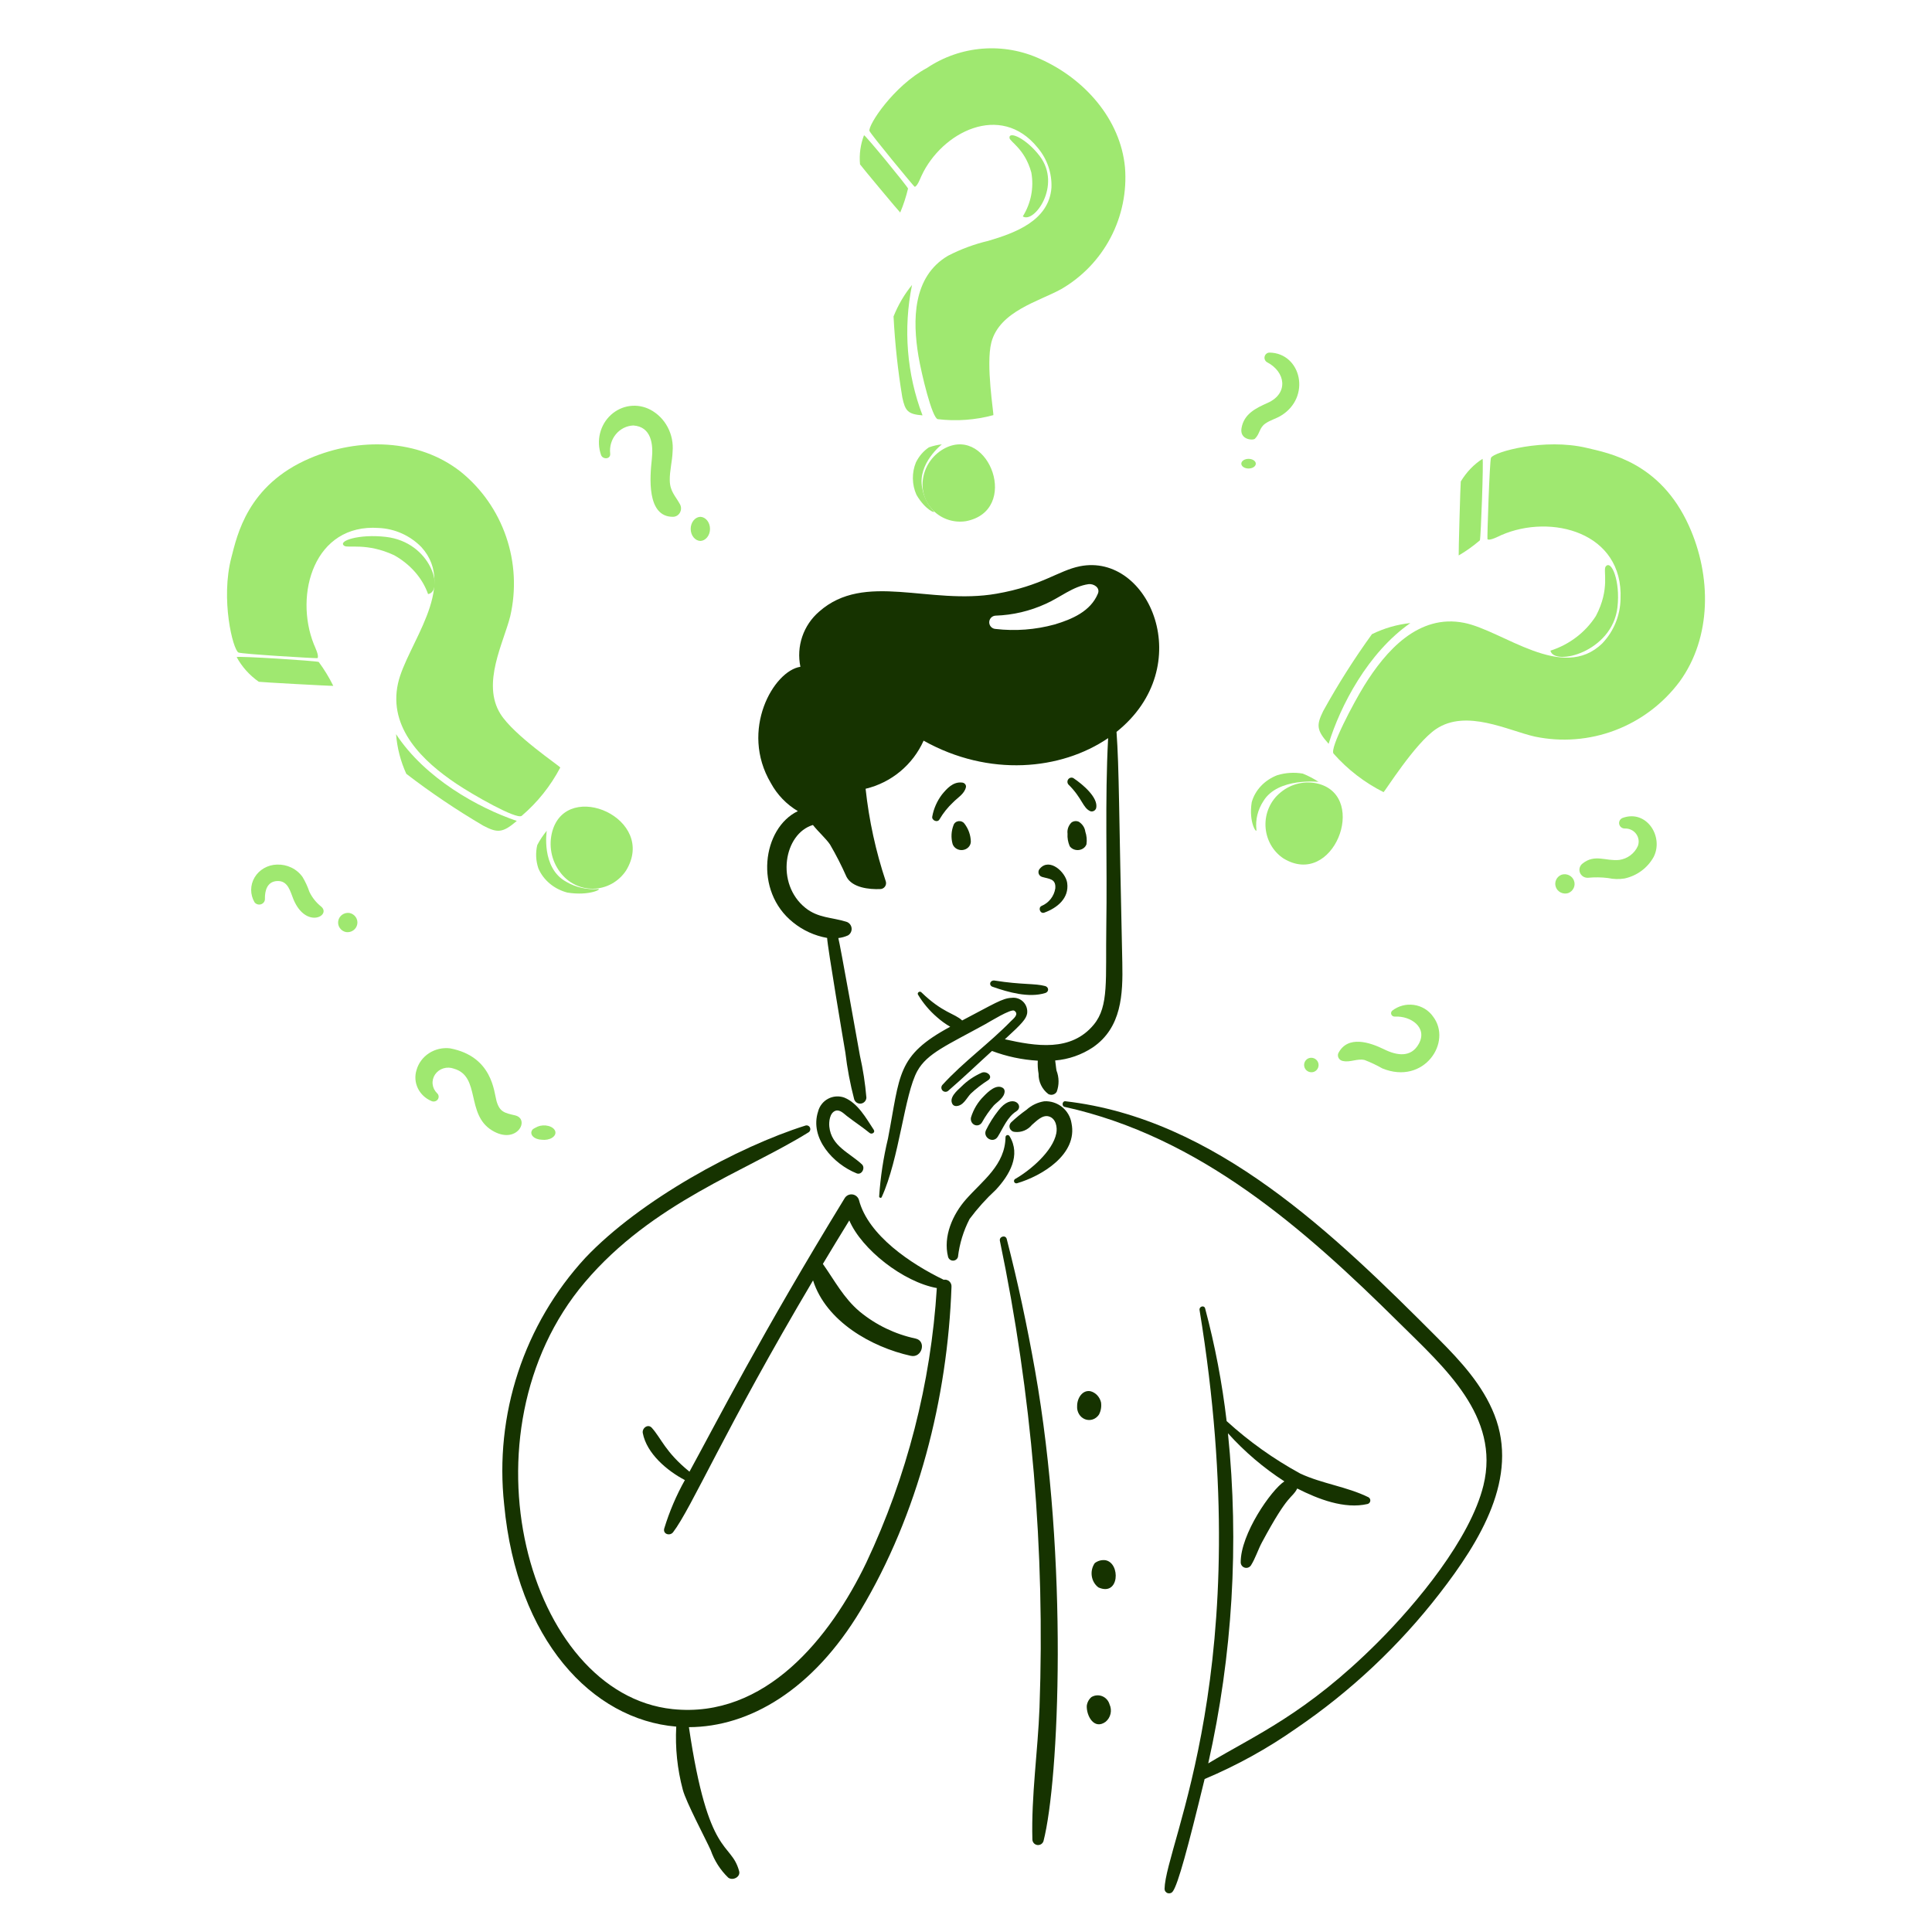 <svg width="400" height="400" viewBox="0 0 400 400" fill="none" xmlns="http://www.w3.org/2000/svg">
<path d="M203.282 222.081C201.673 222.79 200.234 223.771 199.045 224.968C198.081 225.865 196.4 227.294 197.218 228.626C197.292 228.74 197.399 228.834 197.527 228.9C197.655 228.966 197.8 229 197.948 229C199.445 228.981 200.128 227.317 200.978 226.433C202.085 225.394 203.302 224.452 204.612 223.621C205.676 222.86 204.324 221.68 203.282 222.081Z" fill="#163300"/>
<path d="M207.614 225.232C206.285 224.401 204.605 225.998 203.697 226.945C202.474 228.143 201.558 229.655 201.038 231.337C200.965 231.647 200.998 231.974 201.131 232.259C201.264 232.545 201.489 232.77 201.765 232.895C202.04 233.019 202.348 233.034 202.633 232.937C202.918 232.839 203.161 232.637 203.318 232.365C204.012 231.112 204.829 229.94 205.755 228.87C206.551 228.06 207.97 227.249 208 225.95C208.001 225.804 207.966 225.661 207.898 225.535C207.83 225.409 207.732 225.305 207.614 225.232Z" fill="#163300"/>
<path d="M206.673 229.955C205.683 231.214 204.833 232.566 204.137 233.989C203.43 235.518 205.64 236.849 206.585 235.33C207.696 233.548 208.551 231.266 210.424 230.078C212.196 228.957 209.578 226.091 206.673 229.955Z" fill="#163300"/>
<path d="M208.181 235.429C208.103 241.172 203.504 244.367 200.059 248.244C197.262 251.389 195.212 255.968 196.294 260.241C196.361 260.461 196.496 260.653 196.68 260.79C196.864 260.926 197.086 261 197.315 261C197.543 261 197.765 260.926 197.949 260.79C198.133 260.653 198.268 260.461 198.335 260.241C198.657 257.494 199.474 254.828 200.744 252.373C202.367 250.195 204.187 248.172 206.181 246.33C208.997 243.302 211.436 239.15 209.002 235.214C208.953 235.132 208.878 235.068 208.79 235.033C208.702 234.997 208.605 234.99 208.512 235.014C208.42 235.038 208.338 235.092 208.279 235.166C208.219 235.241 208.185 235.333 208.181 235.429Z" fill="#163300"/>
<path d="M216.198 188.957C218.887 187.981 221.389 185.972 220.95 182.799C220.639 180.582 217.296 177.484 215.285 179.848C215.163 179.976 215.076 180.133 215.032 180.304C214.988 180.475 214.989 180.655 215.035 180.825C215.08 180.996 215.168 181.152 215.291 181.279C215.414 181.406 215.567 181.499 215.736 181.55C217.184 181.991 218.666 181.88 218.487 183.956C218.357 184.753 218.026 185.503 217.526 186.137C217.025 186.77 216.37 187.264 215.625 187.574C214.869 187.964 215.376 189.251 216.198 188.957Z" fill="#163300"/>
<path d="M197.428 170.806C196.938 172.069 196.867 173.439 197.225 174.739C197.359 175.143 197.644 175.49 198.029 175.718C198.415 175.947 198.876 176.041 199.329 175.984C199.783 175.927 200.2 175.724 200.506 175.409C200.812 175.095 200.987 174.69 201 174.267C200.975 172.93 200.518 171.63 199.688 170.534C199.559 170.349 199.375 170.201 199.159 170.108C198.942 170.015 198.701 169.981 198.465 170.01C198.228 170.038 198.005 170.128 197.822 170.269C197.638 170.41 197.502 170.597 197.428 170.806Z" fill="#163300"/>
<path d="M221.796 170.327C221.498 170.639 221.277 171.002 221.144 171.394C221.011 171.785 220.969 172.196 221.022 172.602C220.964 173.483 221.117 174.365 221.471 175.191C221.665 175.47 221.946 175.694 222.28 175.835C222.615 175.976 222.988 176.028 223.355 175.986C223.723 175.943 224.068 175.807 224.35 175.595C224.632 175.382 224.838 175.102 224.944 174.788C225.069 173.906 224.984 173.012 224.697 172.161C224.644 171.76 224.498 171.373 224.268 171.025C224.038 170.677 223.729 170.374 223.36 170.137C223.11 170.021 222.824 169.977 222.544 170.011C222.264 170.045 222.002 170.155 221.796 170.327Z" fill="#163300"/>
<path d="M221.221 162.442C224.102 165.276 224.164 167.303 225.784 167.967C226.028 168.033 226.287 167.999 226.506 167.872C226.725 167.745 226.886 167.536 226.956 167.288C227.415 165.146 224.2 162.408 222.235 161.099C222.06 161.005 221.857 160.977 221.663 161.02C221.469 161.063 221.297 161.175 221.175 161.335C221.054 161.496 220.992 161.695 221.001 161.897C221.009 162.099 221.087 162.292 221.221 162.442Z" fill="#163300"/>
<path d="M194.528 169.614C195.277 168.335 196.219 167.157 197.327 166.116C198.304 165.116 199.622 164.406 199.974 163.031C200.006 162.912 200.009 162.789 199.981 162.669C199.954 162.549 199.898 162.437 199.817 162.34C199.736 162.242 199.632 162.163 199.513 162.107C199.394 162.051 199.262 162.02 199.128 162.016C197.302 161.828 196.013 163.294 195.026 164.495C194 165.857 193.315 167.408 193.02 169.038C192.825 169.826 194.106 170.424 194.528 169.614Z" fill="#163300"/>
<path d="M205.542 204.315C208.728 205.43 212.991 206.648 216.39 205.6C216.567 205.552 216.721 205.456 216.831 205.326C216.941 205.196 217 205.038 217 204.876C217 204.714 216.941 204.556 216.831 204.426C216.721 204.296 216.567 204.2 216.39 204.152C214.284 203.574 211.589 203.914 205.95 203.019C205.756 202.978 205.551 203.004 205.379 203.093C205.207 203.181 205.081 203.325 205.028 203.494C204.975 203.662 204.999 203.843 205.095 203.996C205.191 204.149 205.351 204.264 205.542 204.315Z" fill="#163300"/>
<path d="M180.906 233.918C179.32 231.519 177.639 228.404 174.806 227.247C174.261 227.05 173.681 226.969 173.103 227.01C172.525 227.051 171.962 227.213 171.45 227.485C170.938 227.757 170.489 228.134 170.132 228.59C169.775 229.046 169.517 229.573 169.376 230.135C167.577 235.653 172.565 241.02 177.359 242.929C178.415 243.352 179.221 241.784 178.446 241.06C175.868 238.66 172.116 237.297 171.702 233.27C171.6 232.27 171.768 230.421 172.957 229.982C173.866 229.645 174.713 230.574 175.336 231.059C176.883 232.258 178.552 233.347 180.059 234.577C180.492 234.929 181.269 234.469 180.906 233.918Z" fill="#163300"/>
<path d="M210.549 244.984C215.678 243.487 223.181 238.99 221.843 232.544C221.635 231.232 220.945 230.042 219.906 229.205C218.867 228.367 217.552 227.94 216.215 228.007C214.843 228.222 213.565 228.831 212.538 229.757C211.403 230.562 210.327 231.444 209.317 232.399C209.163 232.562 209.06 232.766 209.019 232.985C208.979 233.205 209.003 233.432 209.089 233.638C209.175 233.845 209.32 234.022 209.505 234.149C209.69 234.276 209.909 234.347 210.134 234.354C210.793 234.421 211.458 234.325 212.07 234.073C212.682 233.821 213.221 233.421 213.638 232.91C214.512 232.173 215.788 230.752 217.147 231.14C218.623 231.562 218.944 233.385 218.697 234.641C217.97 238.356 213.322 242.297 210.17 244.097C210.069 244.158 209.994 244.253 209.958 244.364C209.923 244.475 209.928 244.596 209.974 244.703C210.02 244.811 210.103 244.898 210.209 244.95C210.314 245.001 210.435 245.014 210.549 244.984Z" fill="#163300"/>
<path d="M309.407 292.937C306.999 286.791 302.442 281.835 297.845 277.223C276.222 255.526 251.647 231.569 220.577 228.004C219.913 227.923 219.77 229.028 220.423 229.169C248.437 235.358 269.98 254.349 289.764 273.953C298.937 283.045 310.652 293.195 307.128 307.547C304.416 318.594 293.335 331.952 285.239 340.043C270.319 354.952 259.809 359.257 250.152 365.092C255.189 342.675 256.568 319.595 254.234 296.741C257.67 300.56 261.598 303.908 265.916 306.7C263.166 308.494 256.821 317.65 256.877 323.485C256.882 323.733 256.968 323.973 257.121 324.168C257.273 324.364 257.486 324.505 257.726 324.571C257.966 324.636 258.221 324.623 258.453 324.532C258.684 324.441 258.88 324.279 259.012 324.068C259.932 322.598 260.446 320.872 261.271 319.334C266.924 308.803 267.403 310.43 268.581 308.18C272.889 310.368 278.358 312.506 283.152 311.384C283.295 311.344 283.424 311.264 283.522 311.152C283.62 311.041 283.683 310.903 283.704 310.756C283.725 310.609 283.702 310.46 283.638 310.326C283.575 310.191 283.473 310.079 283.347 310.001C278.889 307.799 273.785 307.207 269.228 305.096C263.72 302.093 258.595 298.443 253.961 294.222C253.04 286.354 251.554 278.562 249.513 270.907C249.318 270.149 248.234 270.481 248.355 271.225C260.493 345.391 241.296 381.687 241.109 391.09C241.115 391.291 241.185 391.485 241.311 391.644C241.436 391.802 241.609 391.916 241.804 391.968C242 392.02 242.207 392.008 242.395 391.934C242.583 391.86 242.742 391.727 242.848 391.556C243.907 390.033 245.883 382.831 249.405 368.326C256.072 365.524 262.417 362.018 268.333 357.869C279.641 350.176 289.661 340.756 298.025 329.955C306.547 318.969 314.483 305.885 309.407 292.937Z" fill="#163300"/>
<path d="M288.806 210.475C292.081 210.298 295.6 212.717 293.761 216.088C292.16 219.025 289.213 218.556 286.598 217.266C283.613 215.8 279.041 214.264 277.084 218.054C277.016 218.223 276.989 218.405 277.004 218.585C277.019 218.765 277.077 218.94 277.173 219.096C277.268 219.252 277.4 219.386 277.556 219.486C277.713 219.587 277.892 219.652 278.079 219.677C279.624 219.998 281.028 219.095 282.548 219.471C283.806 219.958 285.024 220.536 286.191 221.199C294.82 224.737 300.789 215.722 296.663 210.417C296.213 209.784 295.631 209.248 294.954 208.842C294.277 208.436 293.52 208.169 292.73 208.058C291.94 207.947 291.134 207.995 290.365 208.198C289.595 208.402 288.877 208.756 288.257 209.239C288.139 209.337 288.057 209.468 288.022 209.613C287.987 209.759 288.001 209.911 288.062 210.049C288.123 210.186 288.228 210.302 288.362 210.378C288.495 210.455 288.651 210.489 288.806 210.475Z" fill="#9FE870"/>
<path d="M272.099 221.887C272.463 221.725 272.75 221.428 272.895 221.059C273.041 220.69 273.034 220.279 272.877 219.915C272.72 219.55 272.425 219.262 272.055 219.112C271.685 218.962 271.271 218.963 270.901 219.113C270.537 219.275 270.25 219.572 270.105 219.941C269.959 220.31 269.966 220.721 270.123 221.085C270.28 221.45 270.575 221.738 270.945 221.888C271.315 222.038 271.729 222.037 272.099 221.887Z" fill="#9FE870"/>
<path d="M126.334 93.92C126.251 93.205 126.312 92.481 126.513 91.792C126.714 91.103 127.05 90.464 127.5 89.916C127.95 89.369 128.505 88.924 129.129 88.609C129.753 88.295 130.434 88.118 131.127 88.09C134.833 88.347 135.296 91.942 134.956 95.043C134.561 98.662 133.818 107.046 139.347 107C139.638 106.995 139.923 106.913 140.174 106.76C140.425 106.606 140.633 106.388 140.777 106.126C140.922 105.865 140.999 105.568 141 105.266C141.001 104.965 140.926 104.668 140.783 104.405C139.796 102.617 138.724 101.738 138.669 99.492C138.624 97.476 139.193 95.508 139.254 93.499C139.408 91.744 139.053 89.981 138.234 88.437C137.416 86.893 136.171 85.638 134.66 84.832C133.35 84.138 131.868 83.869 130.408 84.06C128.949 84.251 127.578 84.894 126.475 85.905C125.373 86.915 124.589 88.247 124.226 89.726C123.863 91.206 123.938 92.764 124.441 94.199C124.782 95.173 126.446 95.12 126.334 93.92Z" fill="#9FE870"/>
<path d="M145 112C145.537 111.978 146.045 111.705 146.418 111.238C146.791 110.772 147 110.149 147 109.5C147 108.851 146.791 108.228 146.418 107.762C146.045 107.295 145.537 107.022 145 107C144.463 107.022 143.955 107.295 143.582 107.762C143.209 108.228 143 108.851 143 109.5C143 110.149 143.209 110.772 143.582 111.238C143.955 111.705 144.463 111.978 145 112Z" fill="#9FE870"/>
<path d="M90.49 226.335C89.969 225.829 89.644 225.166 89.571 224.458C89.497 223.75 89.68 223.039 90.087 222.444C90.495 221.85 91.103 221.407 91.81 221.191C92.517 220.975 93.28 220.998 93.972 221.256C99.55 222.832 96.407 230.715 101.864 234.038C107.007 237.182 109.862 231.677 106.633 230.923C104.502 230.425 103.46 230.255 102.8 227.961C102.265 226.06 101.968 218.711 93.169 217.045C91.645 216.867 90.105 217.223 88.833 218.047C87.56 218.871 86.64 220.107 86.242 221.529C85.844 222.777 85.939 224.123 86.509 225.309C87.078 226.495 88.083 227.439 89.331 227.961C89.555 228.063 89.81 228.085 90.049 228.023C90.288 227.961 90.496 227.819 90.636 227.623C90.776 227.427 90.838 227.189 90.811 226.953C90.785 226.717 90.671 226.498 90.49 226.335Z" fill="#9FE870"/>
<path d="M111.335 233.244C111.004 233.403 110.35 233.702 110.222 233.908C110.06 234.123 109.985 234.36 110.003 234.598C110.02 234.836 110.131 235.067 110.324 235.272C110.518 235.476 110.788 235.647 111.111 235.769C111.434 235.891 111.8 235.961 112.175 235.972C112.556 236.019 112.95 236.006 113.321 235.935C113.693 235.863 114.031 235.735 114.305 235.561C114.58 235.387 114.783 235.173 114.897 234.938C115.01 234.703 115.031 234.454 114.956 234.213C114.882 233.972 114.715 233.746 114.47 233.555C114.226 233.364 113.911 233.214 113.553 233.118C113.195 233.023 112.806 232.984 112.419 233.006C112.032 233.028 111.66 233.11 111.335 233.244Z" fill="#9FE870"/>
<path d="M54.85 186.058C54.823 184.443 55.285 182.511 57.378 182.409C59.663 182.293 60.097 184.611 60.748 186.18C63.312 192.35 68.544 189.632 66.561 187.753C65.481 186.907 64.621 185.833 64.047 184.615C63.691 183.558 63.22 182.54 62.642 181.576C62.062 180.752 61.271 180.082 60.344 179.632C59.418 179.182 58.386 178.966 57.348 179.004C56.403 179.027 55.481 179.282 54.67 179.746C53.859 180.209 53.187 180.865 52.719 181.65C52.252 182.435 52.004 183.323 52 184.226C51.996 185.129 52.237 186.019 52.698 186.807C52.85 187.008 53.066 187.156 53.313 187.229C53.561 187.302 53.827 187.295 54.071 187.21C54.314 187.125 54.522 186.967 54.663 186.759C54.803 186.551 54.869 186.305 54.85 186.058Z" fill="#9FE870"/>
<path d="M71.648 192.978C72.177 193.056 72.716 192.928 73.149 192.621C73.583 192.315 73.877 191.854 73.969 191.337C74.061 190.821 73.944 190.289 73.641 189.857C73.339 189.424 72.876 189.125 72.352 189.022C71.823 188.944 71.284 189.072 70.851 189.379C70.417 189.685 70.123 190.146 70.031 190.663C69.939 191.179 70.056 191.711 70.359 192.143C70.661 192.576 71.124 192.875 71.648 192.978Z" fill="#9FE870"/>
<path d="M262.291 74.971C266.2 76.982 266.806 81.45 262.497 83.393C259.991 84.519 257.544 85.677 257.04 88.66C256.636 91.068 259.412 91.228 259.815 90.836C260.858 89.836 260.703 88.564 261.987 87.683C262.948 87.008 264.137 86.697 265.137 86.107C271.542 82.294 269.437 73.086 262.819 73C262.594 73.007 262.377 73.087 262.2 73.229C262.023 73.371 261.895 73.566 261.836 73.787C261.777 74.007 261.789 74.242 261.871 74.455C261.953 74.668 262.1 74.849 262.291 74.971Z" fill="#9FE870"/>
<path d="M258.5 97C258.898 97 259.279 96.895 259.561 96.707C259.842 96.52 260 96.265 260 96C260 95.735 259.842 95.48 259.561 95.293C259.279 95.105 258.898 95 258.5 95C258.102 95 257.721 95.105 257.439 95.293C257.158 95.48 257 95.735 257 96C257 96.265 257.158 96.52 257.439 96.707C257.721 96.895 258.102 97 258.5 97Z" fill="#9FE870"/>
<path d="M336.436 171.533C336.884 171.52 337.329 171.616 337.731 171.81C338.134 172.004 338.482 172.291 338.745 172.647C339.009 173.003 339.179 173.416 339.243 173.851C339.306 174.286 339.26 174.729 339.108 175.143C338.771 175.907 338.24 176.574 337.566 177.081C336.891 177.588 336.095 177.918 335.254 178.039C332.481 178.334 330.192 176.761 327.679 178.764C327.39 178.975 327.177 179.271 327.073 179.608C326.968 179.946 326.977 180.307 327.097 180.64C327.218 180.972 327.444 181.258 327.743 181.455C328.042 181.652 328.397 181.75 328.757 181.735C330.15 181.598 331.555 181.617 332.943 181.792C334.061 182.036 335.216 182.065 336.346 181.88C337.621 181.602 338.82 181.059 339.861 180.287C340.903 179.515 341.762 178.532 342.38 177.406C344.496 173.215 340.905 167.568 335.973 169.332C335.713 169.426 335.496 169.609 335.362 169.846C335.227 170.084 335.184 170.36 335.24 170.626C335.296 170.892 335.447 171.13 335.666 171.296C335.886 171.462 336.159 171.546 336.436 171.533Z" fill="#9FE870"/>
<path d="M324.685 184.903C325.184 184.714 325.589 184.341 325.812 183.863C326.036 183.386 326.061 182.841 325.882 182.346C325.704 181.851 325.336 181.443 324.856 181.21C324.377 180.977 323.824 180.936 323.315 181.097C322.816 181.286 322.411 181.659 322.188 182.137C321.964 182.614 321.939 183.159 322.118 183.654C322.296 184.149 322.664 184.557 323.144 184.79C323.623 185.023 324.176 185.064 324.685 184.903Z" fill="#9FE870"/>
<path d="M129.619 180.24C136.169 169.495 117.457 161.278 114.366 172.058C113.96 173.498 113.891 175.016 114.164 176.489C114.437 177.962 115.044 179.349 115.937 180.538C116.736 181.637 117.781 182.525 118.985 183.127C120.188 183.728 121.514 184.027 122.853 183.998C124.192 183.969 125.505 183.613 126.682 182.959C127.859 182.305 128.866 181.373 129.619 180.24Z" fill="#9FE870"/>
<path d="M94.517 162.286C87.597 157.654 80.339 150.771 82.406 141.479C84.175 133.539 94.851 121.64 87.247 113.275C84.904 110.876 81.753 109.461 78.423 109.312C65.023 108.366 60.874 123.104 64.981 133.39C65.14 133.801 66.149 135.844 65.727 136.26C65.647 136.343 49.979 135.411 49.374 135.099C48.206 134.494 45.636 124.066 47.907 115.41C49.089 110.884 51.205 100.438 64.103 94.907C74.277 90.544 86.623 90.807 95.36 97.647C99.697 101.142 102.965 105.811 104.784 111.11C106.604 116.41 106.9 122.124 105.639 127.587C104.277 133.061 99.675 141.483 103.6 147.794C106.356 152.225 115.9 158.61 116 158.907C113.991 162.733 111.276 166.132 108.001 168.921C106.873 169.699 97.839 164.514 94.517 162.286Z" fill="#9FE870"/>
<path d="M82 152C82.216 154.825 82.932 157.598 84.118 160.208C89.182 164.099 94.507 167.688 100.063 170.954C102.979 172.478 104.051 172.49 107 169.962C99.049 167.273 88.001 161.157 82 152Z" fill="#9FE870"/>
<path d="M81.609 114.954C84.981 116.854 87.465 119.701 88.629 123C91.948 122.445 89.319 112.256 79.893 111.157C74.344 110.511 69.779 112.005 71.294 113.017C72.082 113.541 75.932 112.311 81.609 114.954Z" fill="#9FE870"/>
<path d="M69 141.996C68.915 142.062 53.861 141.235 53.584 141.155C51.645 139.793 50.077 138.043 49 136.041C49.225 135.784 65.348 136.805 65.987 137.051C67.145 138.618 68.153 140.273 69 141.996Z" fill="#9FE870"/>
<path d="M111.47 179.806C111.988 181.009 112.8 182.086 113.842 182.953C114.885 183.82 116.13 184.453 117.48 184.803C122.127 185.533 124.765 183.993 123.803 184.066C121.507 184.237 119.212 183.716 117.265 182.58C111.958 179.71 113.2 172 113.2 172C112.437 172.92 111.779 173.91 111.237 174.955C110.856 176.563 110.936 178.235 111.47 179.806Z" fill="#9FE870"/>
<path d="M199.993 107.905C211.254 105.728 204.853 88.223 195.747 92.742C194.537 93.351 193.488 94.23 192.686 95.311C191.883 96.391 191.349 97.641 191.127 98.962C190.903 100.166 190.976 101.406 191.339 102.577C191.702 103.748 192.344 104.816 193.212 105.692C194.081 106.568 195.15 107.226 196.329 107.611C197.509 107.996 198.765 108.097 199.993 107.905Z" fill="#9FE870"/>
<path d="M190.162 73.764C188.916 66.328 188.921 57.285 196.272 52.953C198.915 51.585 201.716 50.548 204.611 49.866C210.115 48.244 217.173 45.705 217.691 38.858C217.811 35.83 216.787 32.868 214.825 30.565C207.162 21.082 194.964 27.369 190.781 36.407C190.611 36.766 189.895 38.69 189.363 38.666C189.256 38.666 180.182 27.689 180.014 27.1C179.697 25.953 184.913 17.838 191.971 14.039C195.395 11.757 199.342 10.392 203.439 10.073C207.535 9.753 211.645 10.491 215.378 12.215C224.515 16.295 231.979 24.657 232.916 34.655C233.316 39.679 232.288 44.715 229.951 49.176C227.614 53.637 224.065 57.34 219.715 59.855C215.135 62.4 206.947 64.414 205.249 70.898C204.067 75.443 205.786 85.705 205.661 85.95C201.912 86.965 198.003 87.248 194.148 86.783C192.957 86.515 190.767 77.336 190.162 73.764Z" fill="#9FE870"/>
<path d="M188.824 59C187.245 60.923 185.954 63.125 185 65.518C185.29 71.146 185.897 76.747 186.817 82.288C187.411 85.08 187.955 85.757 191 86C187.743 77.494 186.981 68.032 188.824 59Z" fill="#9FE870"/>
<path d="M213.524 35.708C214.089 38.839 213.466 42.056 211.763 44.801C214.077 46.363 219.88 38.408 215.27 32.321C212.556 28.726 208.87 27.047 209.004 28.551C209.074 29.343 212.173 30.791 213.524 35.708Z" fill="#9FE870"/>
<path d="M186.379 44C186.287 43.988 178.158 34.245 178.059 34.029C177.866 31.983 178.148 29.921 178.883 28C179.187 27.977 187.795 38.493 188 39.037C187.599 40.733 187.056 42.393 186.379 44Z" fill="#9FE870"/>
<path d="M189.633 95.734C189.198 96.787 188.982 97.941 189.001 99.106C189.02 100.27 189.275 101.414 189.744 102.448C191.636 105.71 193.837 106.37 193.316 105.832C192.075 104.545 191.235 102.834 190.923 100.955C189.936 95.977 195 92 195 92C194.09 92.102 193.191 92.309 192.318 92.619C191.198 93.37 190.272 94.444 189.633 95.734Z" fill="#9FE870"/>
<path d="M265.731 177.731C276.02 184.005 283.301 165.116 273.061 162.3C271.691 161.932 270.256 161.902 268.873 162.213C267.49 162.524 266.197 163.166 265.097 164.089C264.081 164.914 263.27 165.98 262.733 167.196C262.195 168.412 261.947 169.744 262.009 171.08C262.071 172.416 262.442 173.717 263.089 174.874C263.737 176.031 264.643 177.011 265.731 177.731Z" fill="#9FE870"/>
<path d="M282.436 141.971C286.923 134.723 293.683 127.07 303.128 128.951C311.179 130.551 323.49 141.247 331.74 133.199C334.106 130.722 335.454 127.436 335.515 123.999C336.117 110.183 321.126 106.299 310.839 110.783C310.432 110.965 308.391 112.048 307.964 111.63C307.878 111.55 308.398 95.398 308.7 94.775C309.281 93.566 319.745 90.637 328.546 92.738C333.146 93.833 343.753 95.74 349.679 108.871C354.365 119.23 354.416 131.946 347.743 141.126C344.332 145.686 339.706 149.177 334.402 151.192C329.098 153.207 323.335 153.662 317.784 152.506C312.219 151.251 303.595 146.734 297.327 150.937C292.929 153.889 286.731 163.889 286.443 164C282.517 162.029 279.002 159.318 276.089 156.014C275.274 154.883 280.276 145.459 282.436 141.971Z" fill="#9FE870"/>
<path d="M292 129C289.252 129.289 286.566 130.065 284.049 131.298C280.378 136.371 277.004 141.692 273.948 147.227C272.531 150.124 272.544 151.179 275.08 154C277.502 146.122 283.217 135.128 292 129Z" fill="#9FE870"/>
<path d="M330.408 127.542C328.235 130.93 324.905 133.468 321 134.712C321.76 137.988 333.813 135.022 334.877 125.732C335.503 120.225 333.588 115.782 332.434 117.301C331.843 118.082 333.413 121.862 330.408 127.542Z" fill="#9FE870"/>
<path d="M302.006 115C301.947 114.915 302.367 99.965 302.436 99.69C303.621 97.73 305.164 96.126 306.943 95C307.182 95.219 306.603 111.228 306.396 111.87C305.007 113.059 303.538 114.106 302.006 115Z" fill="#9FE870"/>
<path d="M264.436 160.499C263.138 161 261.986 161.766 261.07 162.737C260.154 163.708 259.498 164.857 259.155 166.094C258.482 170.33 260.226 172.693 260.133 171.82C259.889 169.736 260.399 167.637 261.586 165.838C264.575 160.943 273 161.876 273 161.876C271.98 161.206 270.885 160.633 269.734 160.167C267.966 159.862 266.141 159.976 264.436 160.499Z" fill="#9FE870"/>
<path d="M214.292 283.719C212.668 274.56 210.753 265.53 208.433 256.523C208.197 255.605 206.83 255.998 207.018 256.91C213.631 288.669 216.385 321.11 215.22 353.529C214.878 362.615 213.495 371.78 213.745 380.862C213.754 381.14 213.861 381.406 214.048 381.612C214.234 381.818 214.488 381.952 214.764 381.989C215.039 382.027 215.319 381.965 215.554 381.816C215.789 381.666 215.963 381.439 216.046 381.173C219.269 368.658 221.284 323.199 214.292 283.719Z" fill="#163300"/>
<path d="M227.533 292.868C227.939 292.097 228.087 291.2 227.951 290.326C227.813 289.77 227.539 289.265 227.156 288.862C226.773 288.46 226.296 288.175 225.776 288.039C224.11 287.714 222.993 289.478 223.008 291.113C222.965 291.698 223.102 292.281 223.398 292.774C223.694 293.267 224.133 293.641 224.647 293.841C225.161 294.04 225.722 294.053 226.243 293.877C226.765 293.701 227.218 293.346 227.533 292.868Z" fill="#163300"/>
<path d="M228.898 323.03C228.112 322.916 227.316 323.126 226.665 323.619C226.397 323.999 226.204 324.435 226.097 324.899C225.99 325.364 225.971 325.848 226.043 326.32C226.114 326.793 226.273 327.245 226.511 327.648C226.749 328.051 227.06 328.396 227.425 328.663C231.764 330.592 232.027 323.637 228.898 323.03Z" fill="#163300"/>
<path d="M229.72 352.874C229.61 352.493 229.416 352.142 229.154 351.849C228.891 351.556 228.566 351.327 228.204 351.182C227.842 351.036 227.453 350.977 227.065 351.008C226.677 351.04 226.301 351.161 225.967 351.363C225.43 351.826 225.085 352.479 225.002 353.192C224.94 355.3 226.53 358.152 228.861 356.513C229.389 356.098 229.762 355.51 229.919 354.848C230.075 354.186 230.005 353.49 229.72 352.874Z" fill="#163300"/>
<path d="M223.564 117.242C219.095 118.142 215.687 121.297 206.296 122.924C192.417 125.339 179.048 118.275 169.601 126.624C167.991 128.006 166.781 129.795 166.098 131.806C165.414 133.816 165.282 135.974 165.715 138.053C160.169 138.877 153.104 151.17 159.596 162.125C160.903 164.532 162.834 166.539 165.186 167.935C157.83 171.468 156.054 184.49 164.203 190.975C166.242 192.629 168.666 193.734 171.249 194.189C171.274 195.747 174.766 216.441 175.024 217.927C175.408 221.19 176.019 224.424 176.851 227.602C176.945 227.891 177.138 228.137 177.394 228.298C177.651 228.46 177.957 228.525 178.257 228.484C178.557 228.443 178.834 228.298 179.038 228.074C179.243 227.85 179.363 227.561 179.377 227.258C179.131 224.325 178.683 221.414 178.034 218.544C177.857 217.535 173.874 195.173 173.565 194.214C174.258 194.138 174.935 193.952 175.57 193.663C175.829 193.507 176.037 193.278 176.169 193.005C176.3 192.732 176.349 192.426 176.309 192.125C176.27 191.825 176.144 191.542 175.947 191.312C175.75 191.083 175.49 190.915 175.199 190.831C172.183 189.896 169.395 190.085 166.752 187.968C160.523 182.965 162.283 172.604 168.307 170.804C169.436 172.234 170.969 173.57 171.841 174.839C173.107 177.007 174.249 179.245 175.263 181.541C176.462 183.804 179.965 184.169 182.243 184.073C182.429 184.07 182.612 184.025 182.779 183.94C182.945 183.856 183.09 183.734 183.202 183.585C183.315 183.436 183.392 183.263 183.427 183.08C183.463 182.896 183.457 182.707 183.408 182.527C181.325 176.289 179.918 169.845 179.213 163.306C181.842 162.678 184.292 161.454 186.375 159.727C188.457 158.001 190.116 155.818 191.224 153.347C204.769 160.933 219.692 159.455 229.426 152.822C228.739 165.758 229.259 178.776 229.049 191.718C228.875 202.885 229.621 208.292 226.469 212.121C221.755 217.851 214.395 216.587 208.047 215.171C211.671 211.86 212.45 210.946 212.658 209.823C212.717 209.385 212.675 208.94 212.534 208.522C212.394 208.103 212.158 207.723 211.847 207.411C211.536 207.098 211.157 206.862 210.74 206.721C210.323 206.579 209.878 206.536 209.442 206.595C207.561 206.646 205.75 207.855 199.206 211.279C197.651 209.797 195.168 209.733 190.748 205.437C190.404 205.107 189.815 205.534 190.075 205.951C191.121 207.691 192.437 209.253 193.973 210.578C194.824 211.336 195.749 212.006 196.734 212.578C185.573 218.597 186.412 222.418 183.846 235.726C182.9 239.665 182.289 243.677 182.019 247.719C182.019 247.98 182.419 248.125 182.542 247.858C186.214 239.872 187.234 226.576 189.937 221.717C191.96 218.092 196.025 216.427 203.968 212.062C204.961 211.515 209.308 208.812 209.992 209.252C211.099 209.98 209.749 210.958 209.294 211.425C204.796 216.041 199.468 219.845 195.123 224.611C194.975 224.774 194.895 224.988 194.9 225.209C194.905 225.43 194.995 225.641 195.151 225.797C195.307 225.953 195.516 226.043 195.737 226.048C195.957 226.053 196.171 225.973 196.334 225.824C199.418 223.168 202.367 220.326 205.383 217.592C208.424 218.736 211.62 219.415 214.863 219.604C214.811 220.51 214.866 221.419 215.026 222.313C215.008 223.12 215.181 223.921 215.529 224.649C215.878 225.377 216.394 226.013 217.033 226.504C217.328 226.668 217.675 226.711 218.001 226.625C218.327 226.538 218.607 226.329 218.782 226.04C219.304 224.623 219.289 223.062 218.74 221.654C218.611 220.955 218.576 220.242 218.462 219.559C221.257 219.328 223.949 218.389 226.284 216.832C232.223 212.742 232.502 205.886 232.362 199.304C231.634 167.168 231.717 159.268 231.164 151.528C248.113 137.99 237.943 114.352 223.564 117.242ZM227.308 122.904C225.795 126.574 221.949 128.213 218.337 129.292C214.359 130.381 210.208 130.695 206.111 130.217C205.76 130.199 205.429 130.045 205.186 129.789C204.944 129.533 204.809 129.194 204.809 128.841C204.809 128.488 204.944 128.148 205.186 127.892C205.429 127.636 205.76 127.482 206.111 127.464C209.716 127.345 213.26 126.508 216.538 125.002C219.488 123.695 222.134 121.403 225.36 120.945C226.387 120.801 227.837 121.638 227.308 122.904Z" fill="#163300"/>
<path d="M195.378 264.96C188.601 261.679 179.752 255.788 177.837 248.446C177.747 248.144 177.572 247.875 177.332 247.67C177.093 247.466 176.8 247.336 176.488 247.295C176.177 247.254 175.86 247.304 175.576 247.439C175.292 247.574 175.054 247.789 174.889 248.058C157.617 276.266 148.374 294.418 142.747 304.696C137.744 300.632 136.939 297.83 134.954 295.615C134.146 294.717 132.89 295.687 133.083 296.707C133.891 300.942 138.118 304.511 141.797 306.435C140.017 309.611 138.585 312.971 137.525 316.456C137.198 317.635 138.7 318.076 139.355 317.233C143.187 312.227 150.022 295.99 168.333 265.095C171.026 273.569 180.411 278.904 188.57 280.709C190.893 281.222 191.881 277.644 189.556 277.131C185.319 276.229 181.36 274.321 178.01 271.566C174.664 268.759 172.817 265.139 170.366 261.681C172.093 258.799 173.917 255.797 175.839 252.674C178.393 258.664 186.98 265.409 193.959 266.68C192.731 286.382 187.779 305.669 179.365 323.513C171.903 339.056 158.454 355.867 139.237 353.852C109.169 350.674 94.649 296.662 121.094 265.471C135.093 248.957 154.454 242.487 167.392 234.442C167.551 234.345 167.67 234.194 167.727 234.016C167.785 233.838 167.776 233.646 167.704 233.474C167.631 233.302 167.499 233.162 167.332 233.079C167.164 232.997 166.973 232.978 166.793 233.026C152.802 237.416 132.539 248.429 121.172 260.436C114.896 267.25 110.149 275.336 107.253 284.148C104.357 292.96 103.378 302.293 104.383 311.517C107.026 339.568 122.583 356.009 140.009 357.478C139.775 361.875 140.232 366.282 141.365 370.536C142.039 373.11 146.06 380.653 147.154 383.08C147.898 385.228 149.138 387.17 150.773 388.745C151.683 389.439 153.373 388.627 153.027 387.385C151.3 381.12 146.684 385.072 142.633 357.589C155.126 357.557 168.292 349.891 178.186 333.382C190.084 313.53 196.193 289.444 196.996 266.414C197.011 266.204 196.978 265.993 196.9 265.798C196.821 265.603 196.699 265.429 196.543 265.288C196.386 265.148 196.2 265.046 195.998 264.989C195.796 264.932 195.584 264.922 195.378 264.96Z" fill="#163300"/>
</svg>
